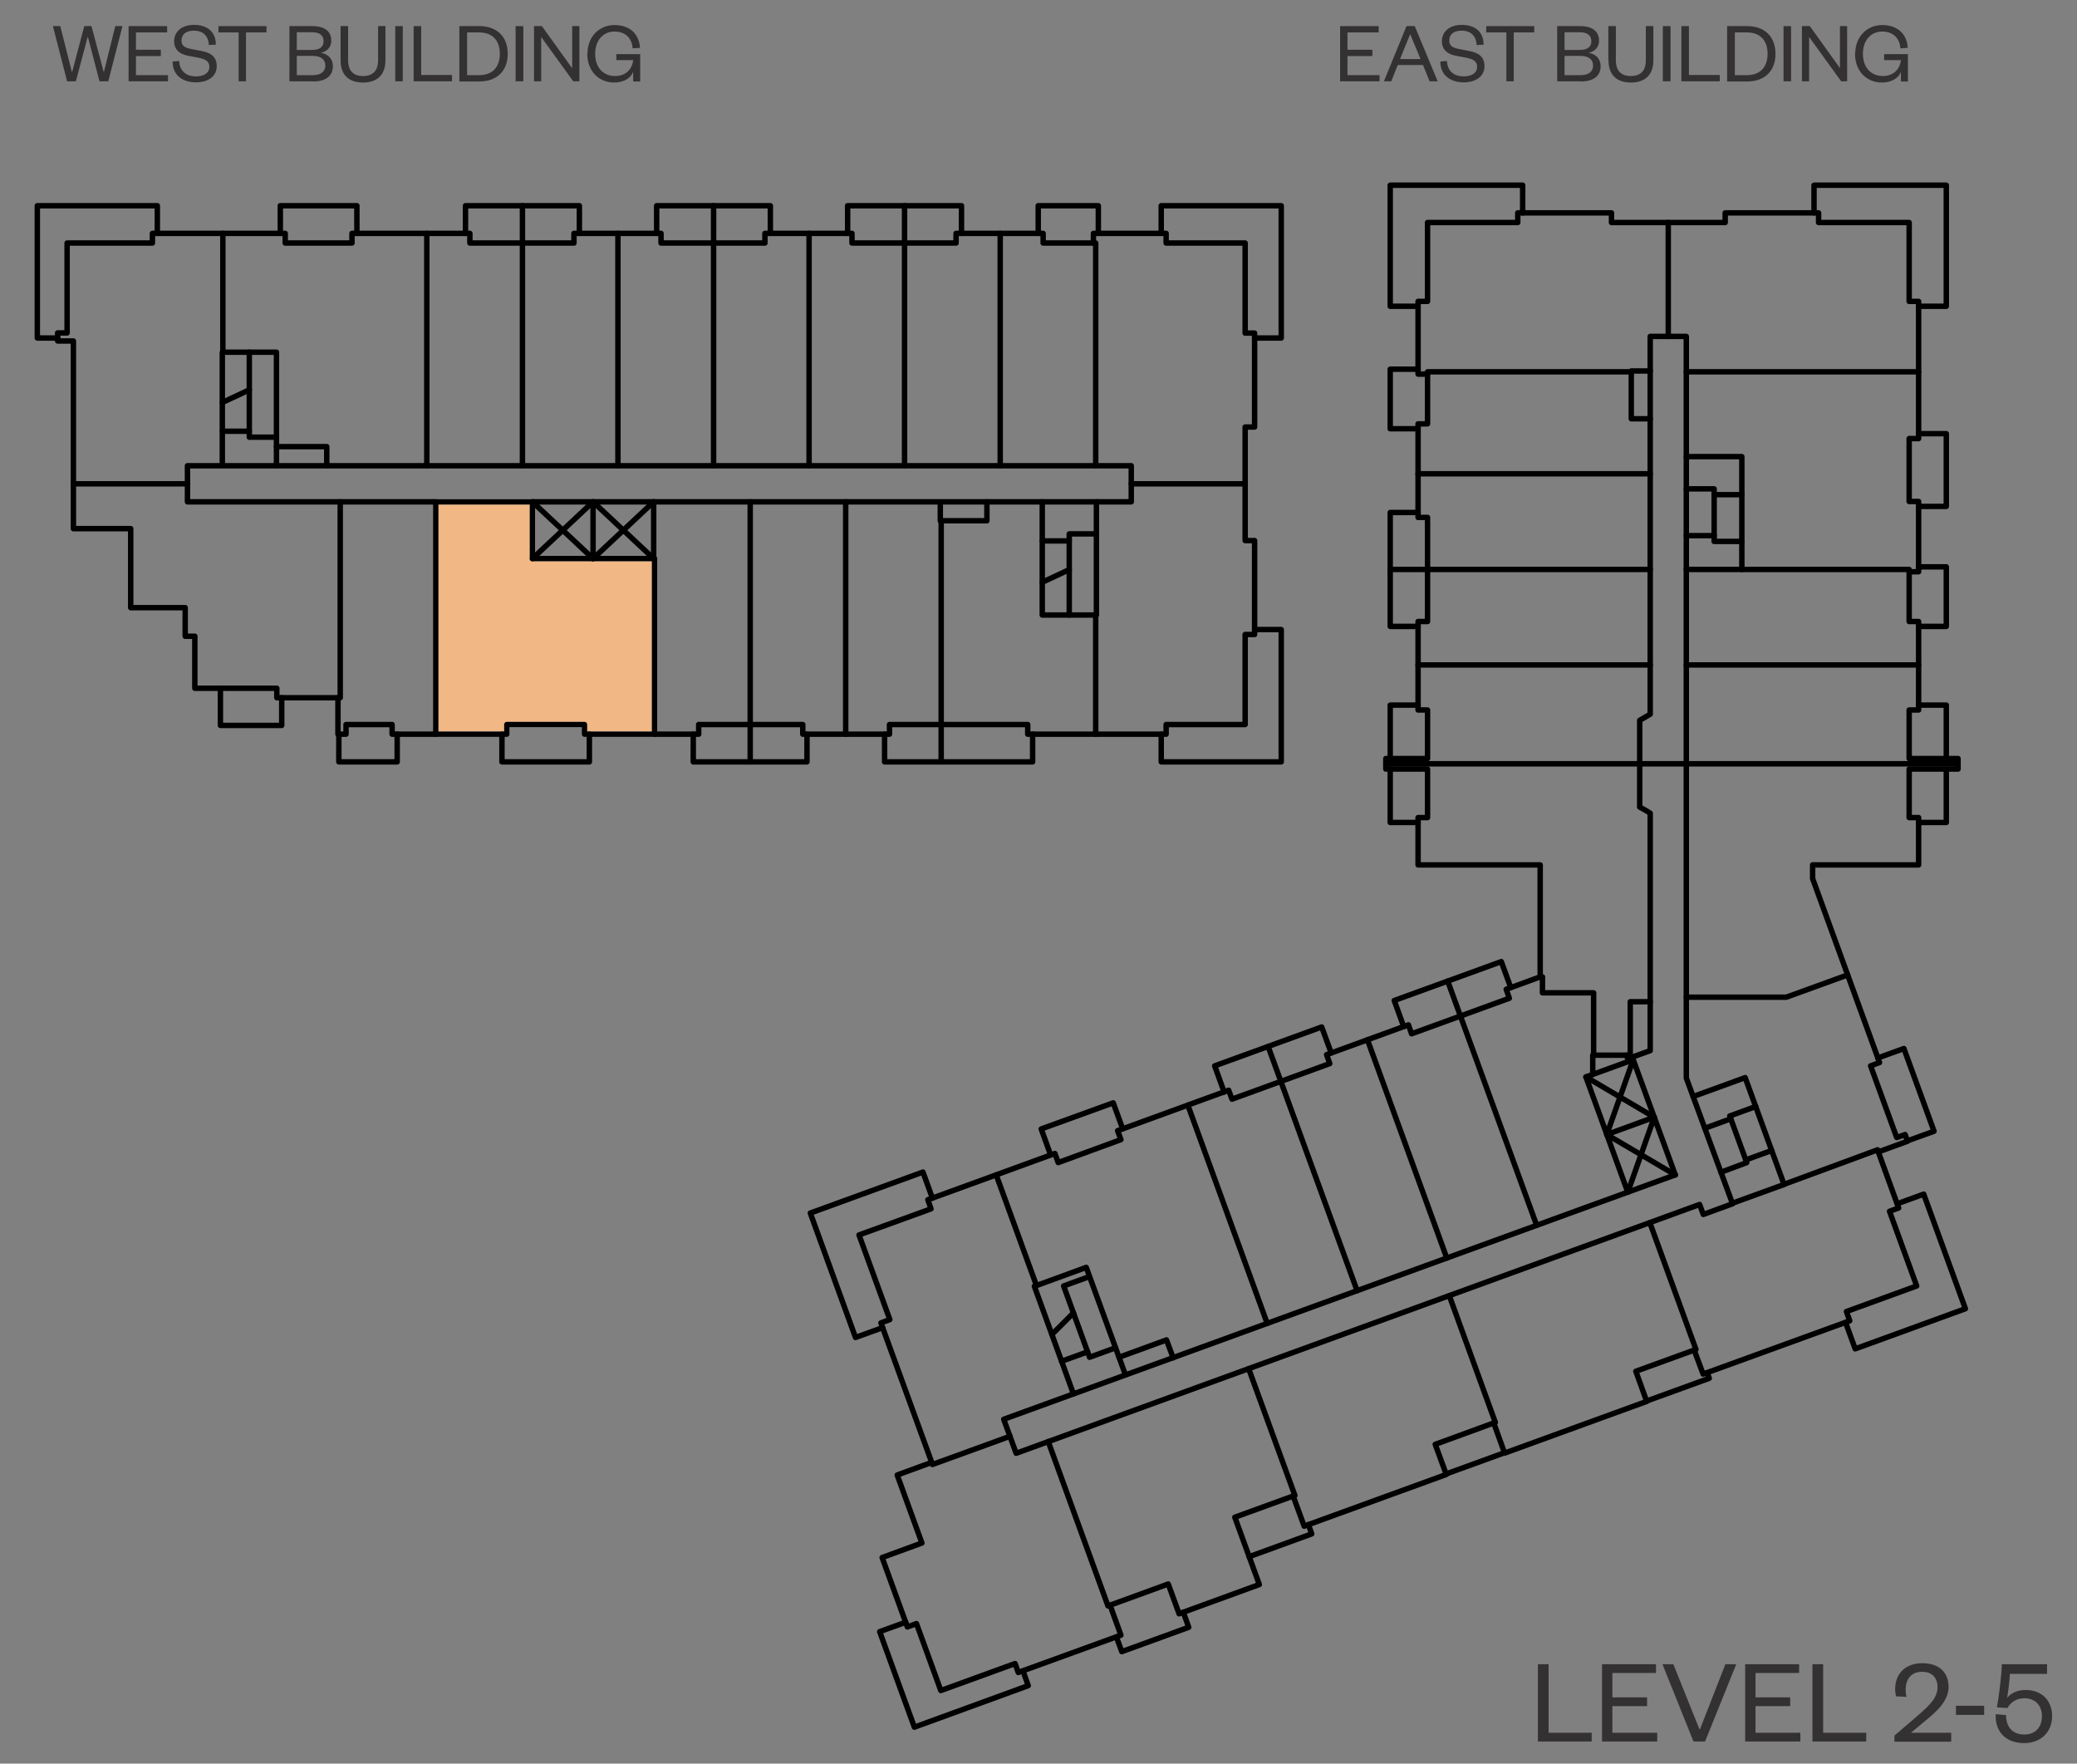 <?xml version="1.0" encoding="UTF-8"?><svg id="Layer_1" xmlns="http://www.w3.org/2000/svg" xmlns:xlink="http://www.w3.org/1999/xlink" viewBox="0 0 118.55 100.65"><rect x="0" y="0" width="118.55" height="100.65" fill="#808080" stroke="none"/><defs><style>.cls-1{stroke:#ebebec;}.cls-1,.cls-2{stroke-width:.31px;}.cls-1,.cls-2,.cls-3,.cls-4{fill:none;}.cls-1,.cls-2,.cls-4{stroke-linecap:round;stroke-linejoin:round;}.cls-2,.cls-4{stroke:#000;}.cls-5{fill:#f1b784;fill-rule:evenodd;}.cls-6{clip-path:url(#clippath);}.cls-7{clip-path:url(#clippath-3);}.cls-8{clip-path:url(#clippath-5);}.cls-9{fill:#333132;}.cls-4{stroke-width:.47px;}</style><clipPath id="clippath"><rect class="cls-3" x="-347.69" y="-648.31" width="612" height="792"/></clipPath><clipPath id="clippath-3"><rect class="cls-3" x="-4.39" y="-.51" width="261.05" height="107.75"/></clipPath><clipPath id="clippath-5"><rect class="cls-3" x="-347.69" y="-540.49" width="612" height="510.84"/></clipPath></defs><g class="cls-6"><polygon class="cls-5" points="37.36 31.93 37.31 31.88 30.39 31.88 30.39 28.64 24.87 28.64 24.87 41.9 28.93 41.9 28.93 41.35 33.36 41.35 33.36 41.9 37.36 41.9 37.36 31.93"/><polygon class="cls-1" points="37.36 31.93 37.31 31.88 30.39 31.88 30.39 28.64 24.87 28.64 24.87 41.89 28.93 41.89 28.93 41.35 33.36 41.35 33.36 41.89 37.36 41.89 37.36 31.93"/><line class="cls-2" x1="33.85" y1="31.88" x2="33.85" y2="28.64"/><polyline class="cls-2" points="37.31 31.88 33.85 28.64 30.39 31.88"/><polyline class="cls-2" points="37.31 28.64 33.85 31.88 30.39 28.64"/><line class="cls-2" x1="91.71" y1="64.75" x2="94.42" y2="63.76"/><polyline class="cls-2" points="92.91 68.04 94.42 63.76 90.52 61.46"/><polyline class="cls-2" points="95.62 67.05 91.71 64.75 93.22 60.48"/><polyline class="cls-2" points="3.29 19.29 2.13 19.29 2.13 11.74 8.98 11.74 8.98 13.32"/><polyline class="cls-2" points="16 13.32 16 11.74 20.37 11.74 20.37 13.32"/><polyline class="cls-2" points="26.57 13.32 26.57 11.74 33.07 11.74 33.07 13.32"/><line class="cls-2" x1="29.82" y1="11.74" x2="29.82" y2="13.87"/><polyline class="cls-2" points="71.61 35.93 73.13 35.93 73.13 43.48 66.28 43.48 66.28 41.9"/><polyline class="cls-2" points="58.94 41.9 58.94 43.48 50.49 43.48 50.49 41.9"/><line class="cls-2" x1="53.72" y1="41.35" x2="53.72" y2="43.48"/><polyline class="cls-2" points="46.06 41.9 46.06 43.48 39.57 43.48 39.57 41.9"/><line class="cls-2" x1="42.82" y1="41.35" x2="42.82" y2="43.48"/><polyline class="cls-2" points="33.64 41.9 33.64 43.48 28.65 43.48 28.65 41.9"/><polyline class="cls-2" points="22.67 41.9 22.67 43.48 19.34 43.48 19.34 41.9"/><polyline class="cls-2" points="16.08 39.82 16.08 41.4 12.58 41.4 12.58 39.28"/><polyline class="cls-2" points="15.78 24.95 14.23 24.95 14.23 20.1"/><line class="cls-2" x1="14.23" y1="24.61" x2="12.69" y2="24.61"/><line class="cls-2" x1="12.69" y1="22.97" x2="14.23" y2="22.25"/><polyline class="cls-2" points="62.58 30.47 61.03 30.47 61.03 35.1"/><line class="cls-2" x1="59.49" y1="33.23" x2="61.03" y2="32.51"/><line class="cls-2" x1="59.49" y1="30.87" x2="61.03" y2="30.87"/><polyline class="cls-2" points="58.39 95.36 58.69 96.2 52.19 98.57 50.21 93.12 51.7 92.58"/><polyline class="cls-2" points="50.38 75.77 48.83 76.33 46.25 69.23 52.68 66.89 53.22 68.38"/><polyline class="cls-2" points="59.97 65.92 59.43 64.43 63.54 62.94 64.08 64.42"/><polyline class="cls-2" points="69.87 62.32 69.33 60.83 75.44 58.61 75.98 60.09"/><line class="cls-2" x1="72.38" y1="59.72" x2="73.11" y2="61.72"/><polyline class="cls-2" points="80.12 58.59 79.58 57.1 85.69 54.88 86.23 56.36"/><line class="cls-2" x1="82.63" y1="55.99" x2="83.36" y2="57.99"/><polyline class="cls-2" points="80.94 46.94 79.35 46.94 79.35 43.9"/><polyline class="cls-2" points="80.94 40.24 79.35 40.24 79.35 43.29"/><polyline class="cls-2" points="80.94 35.75 79.35 35.75 79.35 29.25 80.94 29.25"/><line class="cls-2" x1="79.35" y1="32.5" x2="81.48" y2="32.5"/><polyline class="cls-2" points="109.51 24.75 111.09 24.75 111.09 28.9 109.51 28.9"/><polyline class="cls-2" points="109.51 32.35 111.09 32.35 111.09 35.75 109.51 35.75"/><polyline class="cls-2" points="109.51 40.24 111.09 40.24 111.09 43.29"/><polyline class="cls-2" points="111.09 43.9 111.09 46.94 109.51 46.94"/><polyline class="cls-2" points="107.18 60.38 108.67 59.84 110.39 64.56 108.87 65.11"/><polyline class="cls-2" points="108.29 68.7 109.8 68.15 112.18 74.69 105.89 76.98 105.34 75.47"/><polyline class="cls-2" points="67.54 92.01 67.85 92.87 64.03 94.26 63.72 93.42"/><line class="cls-2" x1="96.25" y1="43.59" x2="93.59" y2="43.59"/><line class="cls-2" x1="98.79" y1="63.85" x2="97.31" y2="64.39"/><polyline class="cls-2" points="100.21 63.15 98.73 63.69 99.7 66.35 98.23 66.9"/><line class="cls-2" x1="99.64" y1="66.2" x2="101.12" y2="65.66"/><polyline class="cls-2" points="62.06 72.9 60.71 73.39 62.19 77.46 63.67 76.92"/><line class="cls-2" x1="60.59" y1="77.69" x2="62.08" y2="77.15"/><line class="cls-2" x1="61.27" y1="74.93" x2="60.04" y2="76.16"/><polyline class="cls-2" points="99.42 30.9 97.84 30.9 97.84 27.9 96.25 27.9"/><line class="cls-2" x1="99.42" y1="28.23" x2="97.84" y2="28.23"/><line class="cls-2" x1="96.25" y1="30.57" x2="97.84" y2="30.57"/><line class="cls-2" x1="40.73" y1="13.87" x2="40.73" y2="11.74"/><polyline class="cls-2" points="93.98 79.96 97.56 78.66 97.44 78.34"/><line class="cls-2" x1="82.54" y1="84.12" x2="85.87" y2="82.91"/><polyline class="cls-2" points="74.68 87.01 74.87 87.54 71.3 88.84"/><polyline class="cls-2" points="103.54 12.15 103.54 10.57 111.09 10.57 111.09 17.48 109.51 17.48"/><polyline class="cls-2" points="80.94 17.48 79.35 17.48 79.35 10.57 86.91 10.57 86.91 12.15"/><polyline class="cls-2" points="80.94 21.07 79.35 21.07 79.35 24.47 80.94 24.47"/><polyline class="cls-2" points="37.48 13.32 37.48 11.74 43.97 11.74 43.97 13.32"/><line class="cls-2" x1="51.63" y1="13.87" x2="51.63" y2="11.74"/><polyline class="cls-2" points="48.38 13.32 48.38 11.74 54.88 11.74 54.88 13.32"/><polyline class="cls-2" points="59.26 13.32 59.26 11.74 62.69 11.74 62.69 13.32"/><polyline class="cls-2" points="66.28 13.32 66.28 11.74 73.13 11.74 73.13 19.29 71.61 19.29"/><polygon class="cls-2" points="3.29 19.46 3.29 19 3.83 19 3.83 13.87 8.7 13.87 8.7 13.32 16.28 13.32 16.28 13.87 20.09 13.87 20.09 13.32 26.82 13.32 26.82 13.87 32.76 13.87 32.76 13.32 37.73 13.32 37.73 13.87 43.66 13.87 43.66 13.32 48.63 13.32 48.63 13.87 54.57 13.87 54.57 13.32 59.54 13.32 59.54 13.87 62.41 13.87 62.41 13.32 66.56 13.32 66.56 13.87 71.07 13.87 71.07 19.01 71.61 19.01 71.61 24.37 71.07 24.37 71.07 30.85 71.61 30.85 71.61 36.21 71.07 36.21 71.07 41.35 66.56 41.35 66.56 41.9 58.66 41.9 58.66 41.35 50.77 41.35 50.77 41.9 45.82 41.9 45.82 41.35 39.88 41.35 39.88 41.9 33.36 41.9 33.36 41.35 28.93 41.35 28.93 41.9 22.38 41.9 22.38 41.35 19.75 41.35 19.75 41.9 19.29 41.9 19.29 39.82 15.8 39.82 15.8 39.28 11.12 39.28 11.12 36.31 10.57 36.31 10.57 34.68 7.46 34.68 7.46 30.17 4.19 30.17 4.19 19.46 3.29 19.46"/><rect class="cls-2" x="10.7" y="26.58" width="53.87" height="2.06"/><line class="cls-2" x1="10.7" y1="27.61" x2="4.19" y2="27.61"/><polyline class="cls-2" points="19.42 28.64 19.42 39.82 19.29 39.82"/><line class="cls-2" x1="24.87" y1="28.64" x2="24.87" y2="41.9"/><polyline class="cls-2" points="30.39 28.64 30.39 31.88 37.31 31.88 37.31 28.64"/><polyline class="cls-2" points="37.36 41.9 37.36 31.88 37.31 31.88"/><line class="cls-2" x1="42.82" y1="41.35" x2="42.82" y2="28.64"/><line class="cls-2" x1="48.27" y1="41.9" x2="48.27" y2="28.64"/><line class="cls-2" x1="53.72" y1="41.35" x2="53.72" y2="29.72"/><polyline class="cls-2" points="53.67 28.72 53.67 29.72 56.33 29.72 56.33 28.64"/><polyline class="cls-2" points="59.49 28.64 59.49 35.1 62.58 35.1 62.58 28.64"/><line class="cls-2" x1="62.54" y1="41.9" x2="62.54" y2="35.1"/><line class="cls-2" x1="71.07" y1="27.61" x2="64.57" y2="27.61"/><polyline class="cls-2" points="62.54 26.58 62.54 13.87 62.41 13.87"/><line class="cls-2" x1="57.09" y1="26.58" x2="57.09" y2="13.32"/><line class="cls-2" x1="51.63" y1="26.58" x2="51.63" y2="13.87"/><line class="cls-2" x1="46.18" y1="26.58" x2="46.18" y2="13.32"/><line class="cls-2" x1="40.73" y1="26.58" x2="40.73" y2="13.87"/><line class="cls-2" x1="35.27" y1="26.58" x2="35.27" y2="13.32"/><line class="cls-2" x1="29.82" y1="26.58" x2="29.82" y2="13.87"/><line class="cls-2" x1="24.36" y1="26.58" x2="24.36" y2="13.32"/><polyline class="cls-2" points="12.69 26.47 12.69 20.1 15.78 20.1 15.78 26.58"/><polyline class="cls-2" points="18.65 26.58 18.65 25.49 15.78 25.49"/><line class="cls-2" x1="12.72" y1="20.1" x2="12.72" y2="13.32"/><polygon class="cls-2" points="81.48 12.7 86.63 12.7 86.63 12.15 91.98 12.15 91.98 12.7 98.47 12.7 98.47 12.15 103.8 12.15 103.8 12.7 108.97 12.7 108.97 17.2 109.51 17.2 109.51 25.03 108.97 25.03 108.97 28.62 109.51 28.62 109.51 32.63 108.97 32.63 108.97 35.47 109.51 35.47 109.51 40.52 108.97 40.52 108.97 43.29 111.76 43.29 111.76 43.89 108.97 43.89 108.97 46.66 109.51 46.66 109.51 49.36 103.46 49.36 103.46 50.16 103.47 50.17 107.28 60.64 106.77 60.83 108.26 64.92 108.74 64.75 108.88 65.13 107.21 65.74 108.37 68.94 107.85 69.13 109.4 73.39 105.39 74.85 105.58 75.38 97.21 78.42 96.7 77.05 93.37 78.26 93.99 79.98 85.88 82.93 85.26 81.21 81.92 82.43 82.55 84.15 74.44 87.1 73.81 85.38 70.48 86.59 71.88 90.43 67.3 92.1 66.68 90.4 63.36 91.61 63.98 93.32 58.12 95.45 57.94 94.94 53.7 96.48 52.31 92.66 51.79 92.85 50.35 88.89 52.62 88.06 51.21 84.18 53.18 83.46 50.28 75.5 50.79 75.31 49.03 70.48 53.14 68.99 52.96 68.47 60.21 65.83 60.4 66.35 63.98 65.04 63.79 64.53 70.13 62.22 70.32 62.73 75.9 60.7 75.72 60.19 80.39 58.49 80.57 59 86.15 56.97 85.97 56.46 87.91 55.75 87.91 49.36 80.94 49.36 80.94 46.66 81.48 46.66 81.48 43.89 79.1 43.89 79.1 43.29 81.48 43.29 81.48 40.52 80.94 40.52 80.94 35.47 81.48 35.47 81.48 29.53 80.94 29.53 80.94 24.19 81.48 24.19 81.48 21.35 80.94 21.35 80.94 17.2 81.48 17.2 81.48 12.7"/><polyline class="cls-2" points="95.62 67.05 93.22 60.48 90.52 61.46 92.91 68.04"/><polyline class="cls-2" points="90.91 61.32 90.91 60.22 92.83 60.22 92.96 60.57"/><polyline class="cls-2" points="93.22 60.48 93.17 60.33 94.19 59.96 94.19 46.41 93.95 46.26 93.59 46.06 93.59 41.11 94.19 40.76 94.19 19.2 96.25 19.2 96.25 61.52 98.89 68.7 97.22 69.31 97.01 68.74 58 82.94 57.29 81 95.62 67.05"/><polyline class="cls-2" points="94.19 57.17 93.05 57.17 93.05 60.22 92.83 60.22"/><polyline class="cls-2" points="94.19 21.17 93.11 21.17 93.11 23.9 94.19 23.9"/><polyline class="cls-2" points="96.25 26.06 99.42 26.06 99.42 32.5 96.25 32.5"/><polyline class="cls-2" points="96.64 62.58 99.61 61.5 101.83 67.6 98.88 68.67"/><polyline class="cls-2" points="61.27 79.55 59.04 73.41 62 72.33 64.24 78.47"/><polyline class="cls-2" points="66.96 77.49 66.58 76.47 63.87 77.46"/><line class="cls-2" x1="95.22" y1="19.2" x2="95.22" y2="12.7"/><line class="cls-2" x1="96.25" y1="21.22" x2="109.51" y2="21.22"/><polyline class="cls-2" points="108.97 32.63 108.97 32.5 99.42 32.5"/><line class="cls-2" x1="109.51" y1="37.95" x2="96.25" y2="37.95"/><line class="cls-2" x1="96.25" y1="43.59" x2="111.76" y2="43.59"/><line class="cls-2" x1="79.1" y1="43.59" x2="93.59" y2="43.59"/><polyline class="cls-2" points="96.25 56.91 101.96 56.91 105.46 55.64"/><polyline class="cls-2" points="107.21 65.74 107.17 65.62 101.83 67.59"/><polyline class="cls-2" points="63.36 91.61 63.24 91.65 59.83 82.27"/><polyline class="cls-2" points="53.18 83.46 53.22 83.58 57.65 81.97"/><line class="cls-2" x1="56.86" y1="67.05" x2="59.16" y2="73.37"/><line class="cls-2" x1="67.8" y1="63.07" x2="72.33" y2="75.53"/><line class="cls-2" x1="73.11" y1="61.72" x2="77.46" y2="73.66"/><line class="cls-2" x1="78.05" y1="59.34" x2="82.58" y2="71.8"/><line class="cls-2" x1="83.36" y1="57.99" x2="87.71" y2="69.93"/><polyline class="cls-2" points="87.91 55.75 88.04 55.75 88.04 56.66 90.96 56.66 90.96 60.22"/><line class="cls-2" x1="80.94" y1="37.95" x2="94.19" y2="37.95"/><line class="cls-2" x1="81.48" y1="32.5" x2="94.19" y2="32.5"/><line class="cls-2" x1="80.94" y1="27.04" x2="94.19" y2="27.04"/><polyline class="cls-2" points="81.48 21.35 81.48 21.22 93.11 21.22"/><polyline class="cls-2" points="73.81 85.38 73.91 85.35 71.27 78.11"/><polyline class="cls-2" points="85.26 81.21 85.35 81.18 82.72 73.94"/><polyline class="cls-2" points="96.7 77.05 96.8 77.01 94.17 69.78"/><g class="cls-7"><rect class="cls-2" x="-99.28" y="-438.66" width="450.14" height="582.54"/></g><g><path class="cls-9" d="M88.39,94.98v3.91h2.46v.5h-3.07v-4.41h.61Z"/><path class="cls-9" d="M94.59,99.39h-3.15v-4.41h3.08v.5h-2.49v1.39h1.98v.5h-1.98v1.52h2.56v.5Z"/><path class="cls-9" d="M96.66,99.39l-1.77-4.41h.62l1.49,3.71h.03l1.45-3.71h.62l-1.78,4.41h-.66Z"/><path class="cls-9" d="M102.76,99.39h-3.15v-4.41h3.08v.5h-2.49v1.39h1.98v.5h-1.98v1.52h2.56v.5Z"/><path class="cls-9" d="M104.06,94.98v3.91h2.46v.5h-3.07v-4.41h.61Z"/><path class="cls-9" d="M111.37,98.87v.53h-3.24v-.35l1.25-1.07c.69-.6,1.21-1.05,1.21-1.69,0-.52-.29-.88-.88-.88s-.94,.38-.94,1.03c0,.13,.01,.27,.05,.4l-.6-.03c-.03-.14-.05-.28-.05-.41,0-.9,.61-1.48,1.55-1.48,1.03,0,1.5,.6,1.5,1.35,0,.8-.68,1.41-1.32,1.93l-.83,.69h2.3Z"/><path class="cls-9" d="M111.64,97.35h1.61v.52h-1.61v-.52Z"/><path class="cls-9" d="M116.84,95.53h-2.12c0,.24-.11,1.14-.16,1.37,.2-.25,.56-.45,1.05-.45,1,0,1.52,.67,1.52,1.48,0,.92-.64,1.55-1.6,1.55-1.06,0-1.67-.67-1.62-1.65l.59,.05c0,.67,.36,1.11,1.05,1.11,.62,0,1-.41,1-1.06,0-.58-.38-1.01-1-1.01-.49,0-.81,.26-.97,.56l-.6-.04c.11-.61,.26-1.74,.28-2.46h2.58v.55Z"/></g><g class="cls-8"><rect class="cls-4" x="-378.31" y="-652.46" width="678.3" height="877.8"/></g><g><path class="cls-9" d="M5.91,4.11h.02l.65-2.62h.41l-.81,3.15h-.5l-.66-2.52h-.02l-.67,2.52h-.5l-.81-3.15h.42l.66,2.61h.02l.69-2.61h.41l.7,2.62Z"/><path class="cls-9" d="M9.59,4.64h-2.25V1.49h2.2v.36h-1.78v.99h1.42v.36h-1.42v1.09h1.83v.36Z"/><path class="cls-9" d="M10.23,3.49c.02,.58,.42,.87,.95,.87,.47,0,.77-.2,.77-.55,0-.29-.19-.43-.6-.51l-.62-.12c-.47-.09-.79-.34-.79-.83,0-.55,.44-.93,1.13-.93,.79,0,1.25,.42,1.25,1.13l-.4,.02c-.02-.52-.33-.82-.85-.82-.46,0-.71,.21-.71,.57,0,.31,.21,.41,.57,.48l.57,.11c.58,.11,.87,.36,.87,.87,0,.58-.5,.92-1.18,.92-.78,0-1.34-.42-1.34-1.19l.39-.03Z"/><path class="cls-9" d="M13.62,4.64V1.85h-1.15v-.36h2.74v.36h-1.17v2.79h-.43Z"/><path class="cls-9" d="M17.86,4.64h-1.34V1.49h1.29c.78,0,1.1,.34,1.1,.84,0,.37-.26,.62-.6,.68,.39,.07,.69,.32,.69,.77,0,.55-.4,.87-1.14,.87Zm-.92-1.79h.88c.46,0,.65-.2,.65-.5s-.19-.51-.65-.51h-.88v1.01Zm0,.34v1.1h.91c.47,0,.72-.21,.72-.55s-.25-.55-.72-.55h-.91Z"/><path class="cls-9" d="M19.44,3.44V1.49h.43v1.95c0,.6,.3,.9,.85,.9s.86-.29,.86-.89V1.49h.42v1.95c0,.92-.57,1.27-1.28,1.27s-1.28-.34-1.28-1.27Z"/><path class="cls-9" d="M22.99,1.49v3.15h-.43V1.49h.43Z"/><path class="cls-9" d="M24.04,1.49v2.79h1.76v.36h-2.19V1.49h.43Z"/><path class="cls-9" d="M26.22,1.49h1.14c.99,0,1.62,.59,1.62,1.58s-.63,1.58-1.62,1.58h-1.14V1.49Zm1.12,2.8c.77,0,1.19-.46,1.19-1.22s-.42-1.22-1.19-1.22h-.68v2.44h.68Z"/><path class="cls-9" d="M29.87,1.49v3.15h-.44V1.49h.44Z"/><path class="cls-9" d="M32.66,3.9V1.49h.41v3.15h-.35l-1.83-2.53v2.53h-.41V1.49h.45l1.73,2.41Z"/><path class="cls-9" d="M33.53,3.07c0-.97,.67-1.64,1.54-1.64s1.41,.5,1.46,1.3l-.42,.03c-.04-.58-.41-.96-1.04-.96s-1.1,.49-1.1,1.27,.46,1.27,1.14,1.27c.59,0,.97-.37,1.03-.91h-.96v-.34h1.36v1.56h-.4v-.56c-.14,.4-.58,.62-1.08,.62-.89,0-1.54-.66-1.54-1.64Z"/></g><g><path class="cls-9" d="M78.74,4.64h-2.25V1.49h2.2v.36h-1.78v.99h1.42v.36h-1.42v1.09h1.83v.36Z"/><path class="cls-9" d="M80.75,1.49l1.31,3.15h-.46l-.38-.93h-1.44l-.37,.93h-.42l1.29-3.15h.48Zm-.83,1.88h1.16l-.58-1.4h-.02l-.57,1.4Z"/><path class="cls-9" d="M82.59,3.49c.02,.58,.42,.87,.95,.87,.47,0,.77-.2,.77-.55,0-.29-.19-.43-.6-.51l-.62-.12c-.47-.09-.79-.34-.79-.83,0-.55,.44-.93,1.13-.93,.79,0,1.25,.42,1.25,1.13l-.4,.02c-.02-.52-.33-.82-.85-.82-.46,0-.71,.21-.71,.57,0,.31,.21,.41,.57,.48l.57,.11c.58,.11,.87,.36,.87,.87,0,.58-.5,.92-1.18,.92-.78,0-1.34-.42-1.34-1.19l.39-.03Z"/><path class="cls-9" d="M85.98,4.64V1.85h-1.15v-.36h2.74v.36h-1.17v2.79h-.43Z"/><path class="cls-9" d="M90.22,4.64h-1.34V1.49h1.29c.78,0,1.1,.34,1.1,.84,0,.37-.26,.62-.6,.68,.39,.07,.69,.32,.69,.77,0,.55-.4,.87-1.14,.87Zm-.92-1.79h.88c.46,0,.65-.2,.65-.5s-.2-.51-.65-.51h-.88v1.01Zm0,.34v1.1h.91c.47,0,.72-.21,.72-.55s-.25-.55-.72-.55h-.91Z"/><path class="cls-9" d="M91.8,3.44V1.49h.43v1.95c0,.6,.3,.9,.85,.9s.86-.29,.86-.89V1.49h.43v1.95c0,.92-.57,1.27-1.28,1.27s-1.28-.34-1.28-1.27Z"/><path class="cls-9" d="M95.35,1.49v3.15h-.44V1.49h.44Z"/><path class="cls-9" d="M96.4,1.49v2.79h1.76v.36h-2.19V1.49h.44Z"/><path class="cls-9" d="M98.58,1.49h1.14c.99,0,1.62,.59,1.62,1.58s-.62,1.58-1.62,1.58h-1.14V1.49Zm1.12,2.8c.77,0,1.19-.46,1.19-1.22s-.42-1.22-1.19-1.22h-.68v2.44h.68Z"/><path class="cls-9" d="M102.23,1.49v3.15h-.43V1.49h.43Z"/><path class="cls-9" d="M105.02,3.9V1.49h.41v3.15h-.34l-1.83-2.53v2.53h-.41V1.49h.45l1.73,2.41Z"/><path class="cls-9" d="M105.89,3.07c0-.97,.67-1.64,1.54-1.64s1.41,.5,1.46,1.3l-.42,.03c-.04-.58-.41-.96-1.04-.96s-1.1,.49-1.1,1.27,.46,1.27,1.14,1.27c.59,0,.97-.37,1.03-.91h-.96v-.34h1.36v1.56h-.4v-.56c-.14,.4-.58,.62-1.08,.62-.89,0-1.54-.66-1.54-1.64Z"/></g></g></svg>